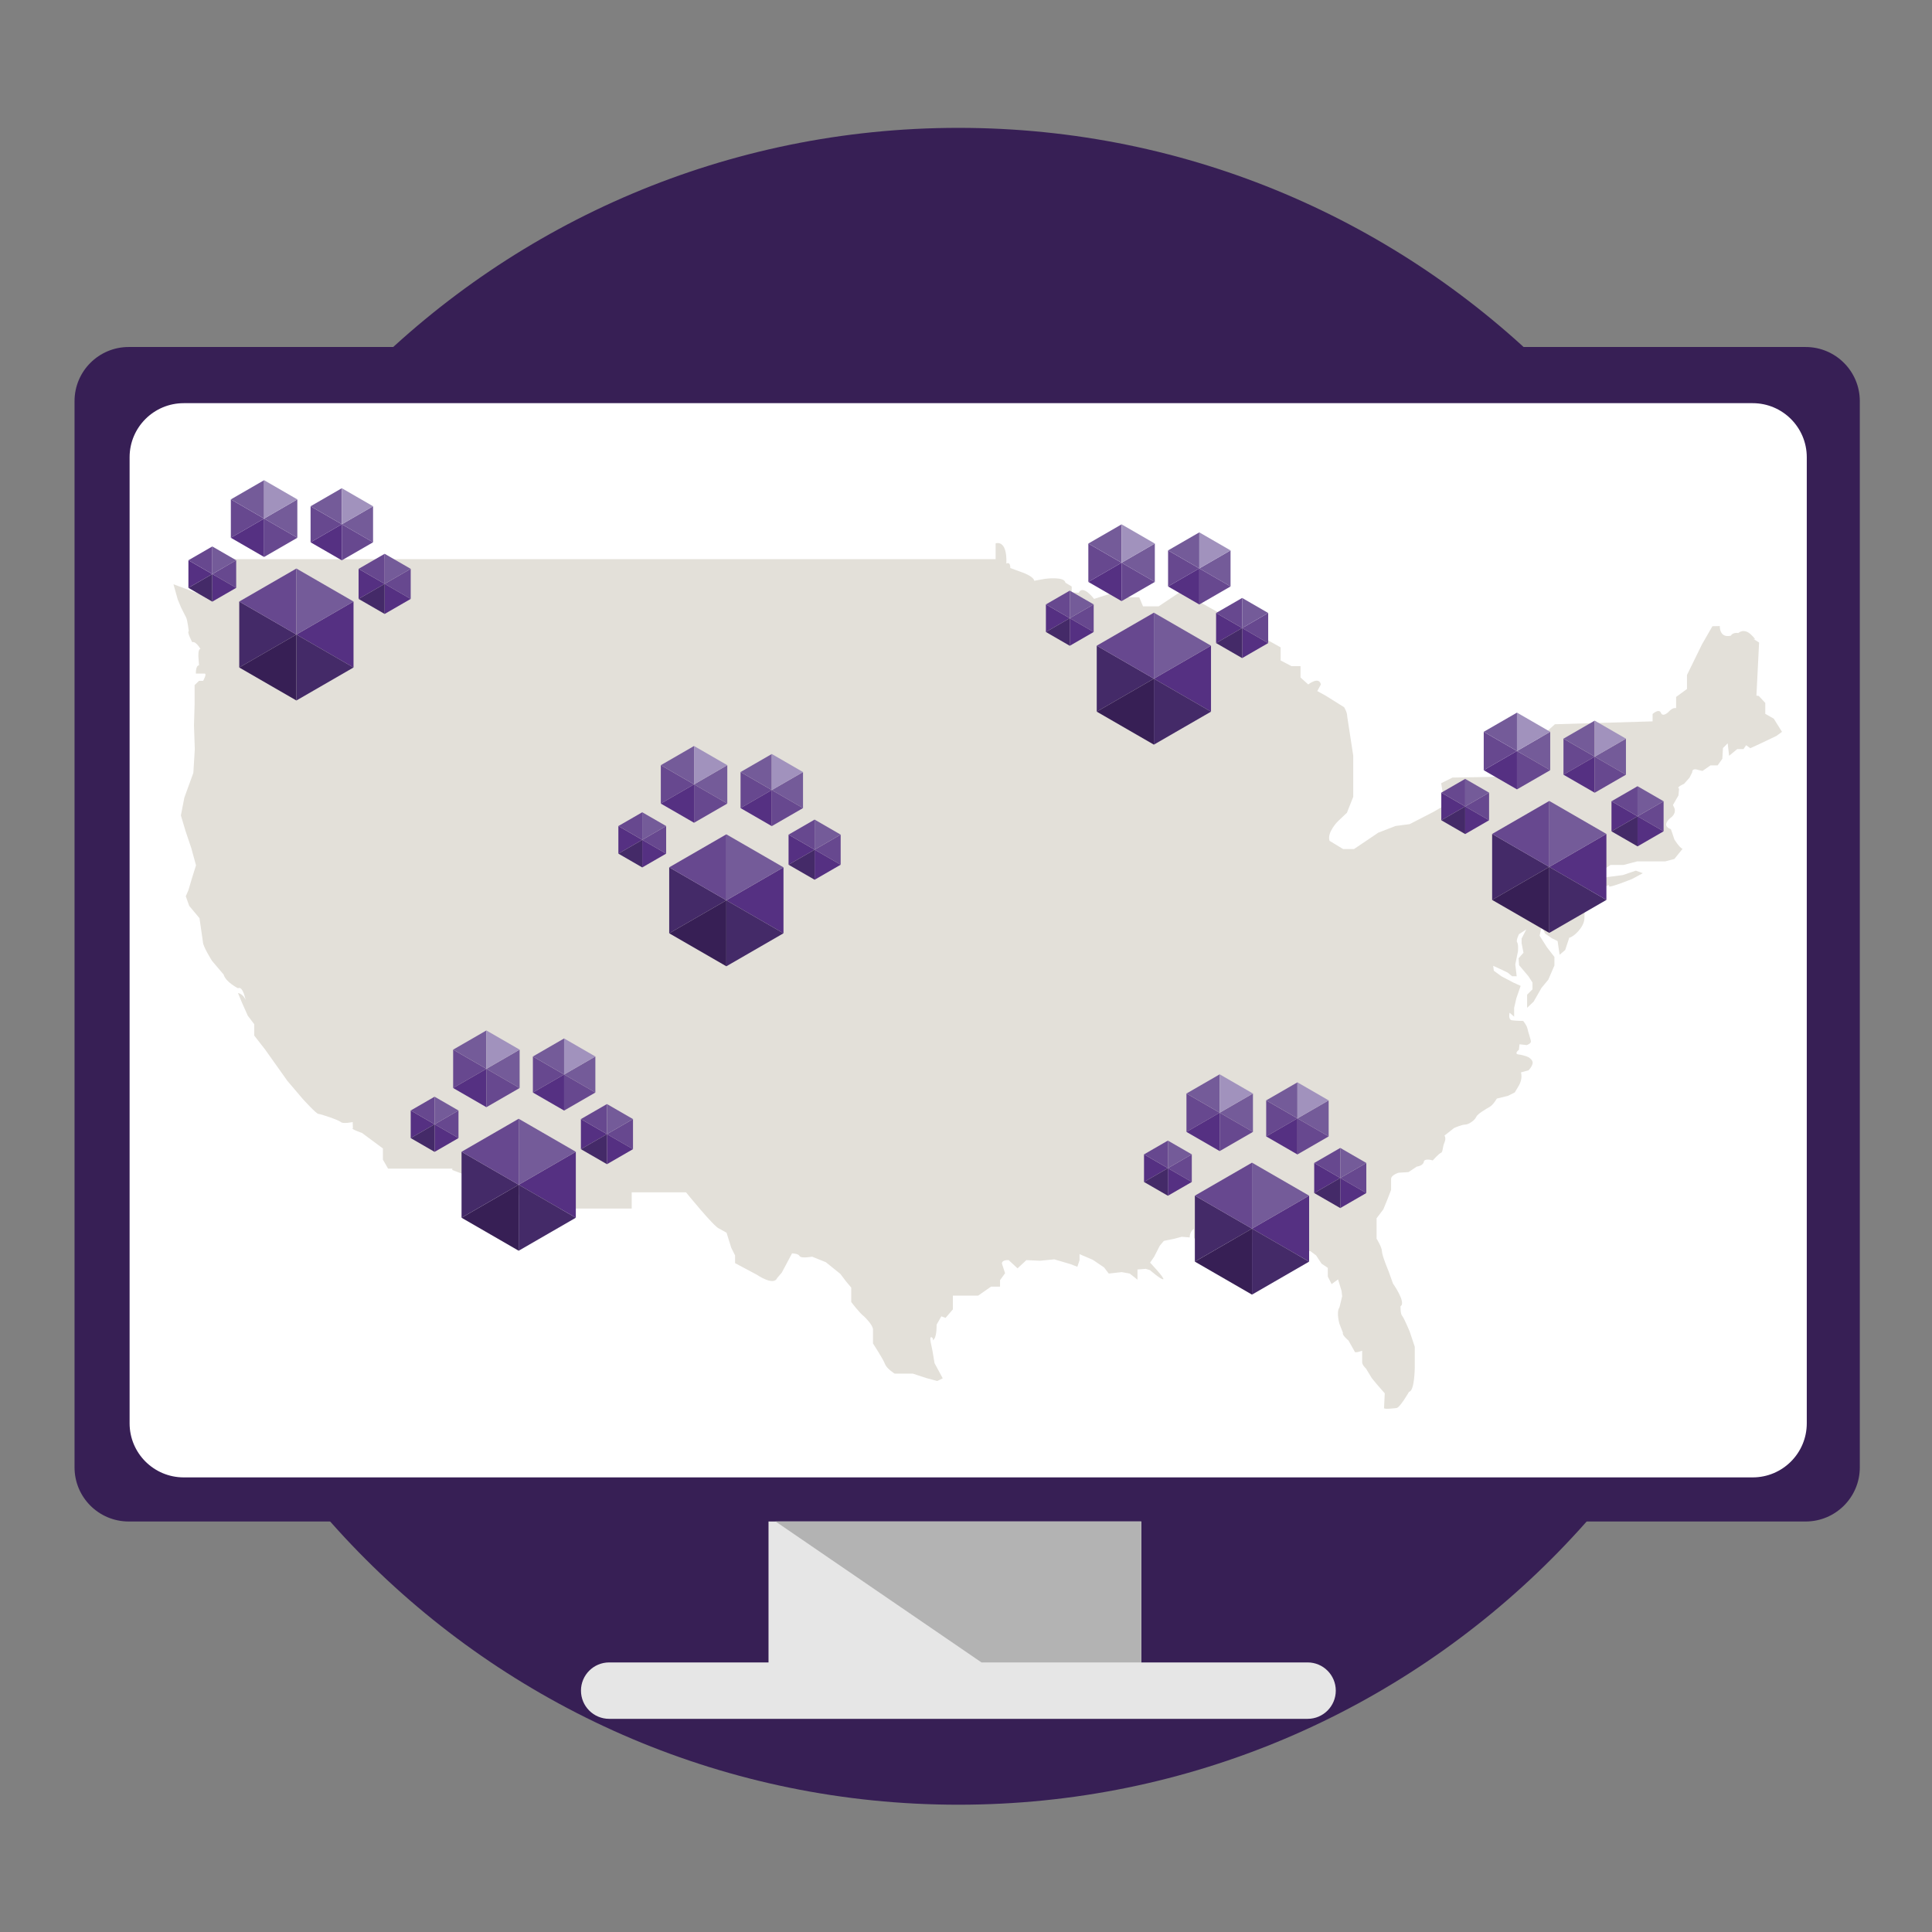 <?xml version="1.0" encoding="utf-8"?>
<!-- Generator: Adobe Illustrator 16.0.0, SVG Export Plug-In . SVG Version: 6.00 Build 0)  -->
<!DOCTYPE svg PUBLIC "-//W3C//DTD SVG 1.1//EN" "http://www.w3.org/Graphics/SVG/1.1/DTD/svg11.dtd">
<svg version="1.1" id="Layer_1" xmlns="http://www.w3.org/2000/svg" xmlns:xlink="http://www.w3.org/1999/xlink" x="0px" y="0px"
	 width="500px" height="500px" viewBox="0 0 500 500" enable-background="new 0 0 500 500" xml:space="preserve">
<rect x="0" y="0" width="500" height="500" fill="#808080" stroke="none"/>
<path fill="#371F55" d="M465.014,250.069c0,119.848-97.143,216.99-216.976,216.99c-119.837,0-216.98-97.143-216.98-216.99
	c0-119.828,97.143-216.98,216.98-216.98C367.871,33.089,465.014,130.242,465.014,250.069z"/>
<g>
	<rect x="198.892" y="385.671" fill="#E6E6E6" width="96.458" height="49.431"/>
	<path fill="#E6E6E6" d="M150.355,437.53c0,4.032,3.268,7.305,7.295,7.305h180.761c4.027,0,7.29-3.272,7.29-7.305
		c0-4.022-3.263-7.295-7.29-7.295H157.65C153.624,430.235,150.355,433.508,150.355,437.53
		C150.355,437.53,150.355,433.508,150.355,437.53z"/>
	<path fill="#371F55" d="M19.291,379.76c0,7.734,6.271,14,14.01,14h434.005c7.725,0,14.011-6.266,14.011-14V103.81
		c0-7.735-6.286-14.005-14.011-14.005H33.301c-7.74,0-14.01,6.271-14.01,14.005V379.76z"/>
	<path fill="#FFFFFF" d="M33.541,368.348c0,7.739,6.276,14,14.006,14h406.045c7.729,0,14-6.261,14-14V118.335
		c0-7.729-6.271-13.995-14-13.995H47.547c-7.73,0-14.006,6.266-14.006,13.995V368.348z"/>
	<polygon fill="#B3B3B3" points="200.721,393.76 254.009,430.235 295.351,430.235 295.351,393.76 	"/>
</g>
<path fill="#E3E0D9" d="M361.97,303.497c0,0-1.959,0.575-1.959,1.629c0,1.064,0,2.823,0,2.823l-0.979,2.533l-1.023,2.493
	l-1.754,2.323v5.267c0,0,1.389,2.204,1.389,3.268c0,1.069,1.714,5.146,1.714,5.146l1.14,3.193c0,0,3.518,4.981,1.958,5.876
	c0,0-0.069,1.963,0.42,2.493c0.484,0.524,1.959,4.087,1.959,4.087l1.304,3.917v5.432c0,0-0.045,6.046-1.474,6.211
	c0,0-2.408,4.207-3.263,4.207c0,0-3.229,0.444-3.229,0c0-1.879,0,0.324,0,0.324l0.2-4.122l-2.038-2.338l-1.305-1.584l-1.514-2.493
	c0,0-0.984-0.895-0.984-1.594c0-0.694,0-3.019,0-3.019s-1.948,0.734-1.948,0.2l-1.604-2.853c0,0-1.749-1.435-1.424-1.969
	l-0.899-2.318c0,0-0.904-3.028,0-4.298l0.694-2.857l-0.16-1.39l-0.898-2.973l-1.674,1.214l-0.984-1.953v-2.254l-1.629-1.099
	l-1.395-2.119l-1.429-1.069l-1.06-0.159l-0.779,0.404l-5.017,2.004l-1.889,0.814c0,0-1.914-1.095-1.914-1.555
	c0-0.439-3.877-3.467-3.877-3.467l-3.022-1.43c0,0-0.895-0.895-1.229,0c-0.365,0.899-5.142-1.589-5.677,0.37l-1.633,0.16
	c0,0-4.117,0.779-4.117-0.939c0-1.709,0-2.004,0-2.004s-1.069,0.614-1.069,2.214l-2.084-0.165l-1.954,0.524l-2.658,0.535
	l-1.059,1.269l-1.435,2.818l-1.063,1.549c0,0,3.922,4.122,3.387,4.287c-0.524,0.17-3.387-2.328-3.387-2.328l-1.1-0.36l-2.164,0.165
	v2.648l-2.003-1.589l-2.084-0.375l-3.348,0.375l-1.219-1.594l-2.908-1.964l-3.433-1.469v1.583l-0.569,1.685l-1.789-0.689
	l-4.177-1.229l-3.673,0.359l-3.548-0.159l-2.288,2.128l-2.294-2.128c0,0-1.748-0.16-1.748,0.899l0.814,2.488l-1.305,1.799v1.679
	h-2.333l-3.343,2.328h-1.719h-1.269h-1.269h-2.273v2.288v1.26l-1.889,2.203l-1.095-0.404l-1.229,2.168c0,0,0.08,2.773-0.615,3.673
	c-0.694,0.904,0.04-0.04-0.649-0.405c-0.694-0.369-0.165,1.759-0.165,1.759l0.365,1.749l0.534,3.183l2.119,3.923l-1.424,0.694
	l-2.858-0.774l-3.473-1.14h-4.697c0,0-2.049-1.273-2.499-2.488c-0.439-1.233-3.098-5.316-3.098-5.316s0-2.368,0-3.592
	c0-1.225-2.293-3.388-2.293-3.388c-1.219-0.899-3.343-3.758-3.343-3.758v-3.718l-1.429-1.719l-1.389-1.833l-3.758-3.028
	l-3.547-1.424c0,0-2.868,0.529-3.233-0.165c-0.37-0.689-1.963-0.689-1.963-0.689l-2.653,4.981l-1.219,1.429
	c-0.904,2.114-5.271-0.904-5.271-0.904l-5.596-2.982v-1.994l-0.984-1.969l-1.224-3.912l-1.918-1.069
	c-1.265-0.364-8.574-9.384-8.574-9.384h-14.051v4.203h-20.66l-4.742-2.084l-21.03-7.885v-0.364h-16.619l-1.344-2.329v-2.897
	l-5.406-4.008c0,0-3.093-1.063-2.358-1.224l-0.05-1.594c0,0-2.523,0.534-3.053,0c-0.54-0.525-5.312-2.119-5.841-2.119
	c-0.535,0-4.083-3.922-4.083-3.922l-3.927-4.617l-5.796-8.164l-2.778-3.558v-2.938l-1.674-2.208l-1.509-3.388l-1.024-2.483
	c0,0,1.274,0.155,1.964,1.784c0,0-0.689-3.708-1.964-3.019c0,0-3.188-1.589-3.717-3.547l-3.018-3.558c0,0-2.333-3.718-2.333-4.822
	l-0.895-6.206l-2.658-3.183l-0.89-2.493l0.689-1.594l0.895-3.027l1.06-3.388l-1.219-4.447l-1.474-4.372l-1.219-4.082l0.895-4.612
	l2.329-6.411l0.375-6.136l-0.21-6.126l0.16-5.511v-4.932l1.145-1.109h1.059c0,0,1.069-1.879,0.37-1.879h-2.243
	c0,0-0.085-2.124,0.814-2.124l-0.155-2.124c0,0-0.175-2.124,0.524-2.124c0,0-1.224-2.124-2.128-1.753c0,0-1.434-2.658-0.895-2.868
	c0,0-0.33-2.848-0.694-3.542l-1.269-2.494l-0.89-2.128l-1.109-3.957l6.58,2.448l5.347-1.424c0,0-2.329-4.012,0-4.012
	c0,0,2.653,0.25-0.29-3.508h201.137v-4.087c0,0,3.032-1.18,2.777,5.236c0,0,1.024-0.695,1.024,1.144l2.979,1.094
	c0,0,2.987,0.989,3.228,2.208l2.693-0.495c0,0,5.106-0.725,5.351,0.979l1.634,0.994v1.504l1.839,0.125c0,0,0.735-2.378,3.963,1.584
	l5.187-1.669l0.989,1.264h5.506l0.979,2.328h4.042l5.761-3.842l25.808,14.46v3.388l2.818,1.474h2.328v2.938l1.999,1.799
	c0,0,2.777-2.208,3.272,0l-0.935,1.714l2.238,1.224l4.697,2.943c0,0,0.819,1.224,0.819,2.453l1.554,10.093v6.241v4.402l-1.634,4.132
	l-2.328,2.203c0,0-2.903,2.868-2.169,5.062l3.513,2.129h2.818l6.295-4.247l4.447-1.719l3.678-0.49l6.165-3.178l2.938-1.719
	l-0.975-5.681l2.938-1.464l13.805-0.25l2.934-4.692l9.764-8.859l25.282-0.745v-1.914c0,0,1.669-1.509,2.158-0.29
	c0.5,1.225,1.964-0.245,1.964-0.245s1.02-1.224,1.964-0.974v-2.898l2.813-2.053v-3.627l3.883-7.925l2.698-4.697l1.913-0.04
	c0,0-0.165,3.183,2.863,2.488c0,0,0.364-0.894,1.959-0.699c0,0,1.429-1.424,3.388,0.54c1.958,1.964,0,0.694,0,0.694l1.958,1.229
	l-0.694,13.84c0,0-0.439-0.205,0.619,0l1.675,1.793v2.818l2.203,1.269l2.123,3.393l-1.424,1.059l-4.462,2.124l-2.318,1.064
	l-1.074-0.779l-0.689,1.014h-1.634l-2.084,1.724l-0.369-3.228l-1.22,1.224l-0.164,2.783l-1.22,1.704h-1.839l-2.083,1.439
	l-1.229-0.29c0,0-1.429-0.575-1.429,0.654l-0.694,1.389l-1.425,1.594c0,0-2.128,0.894-1.273,1.224l-0.16,1.759l-1.429,2.488
	l0.364,0.774c0,0,0.689,1.344-1.054,2.613c0,0-2.494,1.959,0.154,2.863c0,0,0.699,1.958,0.899,2.648c0,0,1.225,2.043,2.118,2.454
	l-2.118,2.613l-2.328,0.614h-3.468h-3.792l-3.598,0.939h-3.353l-1.839,1.264l-2.079,1.839c0,0,1.424,0.899,3.023,0.04l4.077-0.529
	l3.388-1.145l1.804,0.655l-2.698,1.469c0,0-6.041,2.443-6.041,1.918c0-0.535,0-0.325,0-0.325s-5.641,2.288-6.695,1.389
	c0,0-1.639,1.229,0.325,1.594c0,0,0.159,1.344,0,5.666c-0.085,2.338-2.858,4.827-3.923,4.987l-1.059,3.192l-1.435,1.219
	l-0.529-3.547l-1.425-0.694l-1.798-1.229l-0.905-1.794l-0.529,2.329l1.919,3.018l1.919,2.488v2.203l-1.59,3.688l-1.753,2.113
	l-2.039,3.563l-1.684,1.59v-3.393l1.389-1.39v-1.754l-1.054-1.634l-1.064-1.264l-1.35-1.594L393.008,248l1.265-1.429l-0.484-2.494
	v-1.184l1.219-2.363l-1.874,1.219c0,0-0.854,1.589-0.494,2.124c0.369,0.525,0.21,2.323,0.21,2.323l-0.694,3.393l0.359,3.063h-1.18
	l-1.144-0.939l-1.424-0.694l-2.334-1.064l0.17,1.265l1.954,1.434l3.022,1.594l1.964,0.895l-1.109,3.193l-0.574,2.488v2.288
	l-1.175-1.024c0,0-0.454,1.799,0.6,1.959c1.074,0.164,2.908,0.164,2.908,0.164s0.899,1.06,1.104,1.964
	c0.165,0.895,0.899,2.858,0.899,3.388c0,0.53-1.064,0.904-1.064,0.904l-1.879-0.21l-0.159,1.425c0,0-1.435,1.063,0,1.229
	c1.424,0.17,2.488,0.7,2.488,0.7s1.224,0.694,1.059,1.583c-0.16,0.905-1.059,1.805-1.059,1.805l-1.959,0.529
	c0,0,0.524,1.589-0.529,3.393c-1.064,1.794-1.064,1.794-1.064,1.794l-1.799,0.899l-2.849,0.694c0,0-0.909,1.584-1.809,2.124
	c-0.899,0.529-3.183,1.803-3.548,2.652c-0.374,0.895-1.963,1.959-2.857,1.959c-0.904,0-2.858,0.895-2.858,0.895l-2.493,1.959
	c0,0,0.529,0.539,0,1.809c-0.534,1.219-0.369,2.482-0.899,2.647c-0.524,0.165-2.128,1.964-2.128,1.964s-2.124-0.694-2.318,0.365
	c-0.176,1.063-1.805,1.224-1.805,1.224l-2.158,1.435L361.97,303.497z"/>
<g>
	<polygon fill="#553082" points="91.491,172.748 91.491,155.674 76.707,164.213 	"/>
	<polygon fill="#442A68" points="61.917,155.674 61.917,172.748 76.707,164.213 	"/>
	<polygon fill="#67488F" points="76.707,147.135 61.917,155.674 76.707,164.213 	"/>
	<polygon fill="#442A68" points="76.707,181.287 91.491,172.748 76.707,164.213 	"/>
	<polygon fill="#371F55" points="61.917,172.748 76.707,181.287 76.707,164.213 	"/>
	<polygon fill="#745B99" points="76.707,164.213 91.491,155.674 76.707,147.135 	"/>
	<polygon fill="#67488F" points="61.127,152.132 61.127,144.992 54.941,148.564 	"/>
	<polygon fill="#553082" points="48.761,144.992 48.761,152.132 54.941,148.564 	"/>
	<polygon fill="#67488F" points="54.941,141.424 48.761,144.992 54.941,148.564 	"/>
	<polygon fill="#553082" points="54.941,155.704 61.127,152.132 54.941,148.564 	"/>
	<polygon fill="#442A68" points="48.761,152.132 54.941,155.704 54.941,148.564 	"/>
	<polygon fill="#745B99" points="54.941,148.564 61.127,144.992 54.941,141.424 	"/>
	<polygon fill="#745B99" points="76.951,139.176 76.951,129.243 68.347,134.209 	"/>
	<polygon fill="#67488F" points="59.743,129.243 59.743,139.176 68.347,134.209 	"/>
	<polygon fill="#745B99" points="68.347,124.276 59.743,129.243 68.347,134.209 	"/>
	<polygon fill="#67488F" points="68.347,144.143 76.951,139.176 68.347,134.209 	"/>
	<polygon fill="#553082" points="59.743,139.176 68.347,144.143 68.347,134.209 	"/>
	<polygon fill="#A192BD" points="68.347,134.209 76.951,129.243 68.347,124.276 	"/>
	<polygon fill="#745B99" points="96.548,140.345 96.548,131.017 88.463,135.678 	"/>
	<polygon fill="#67488F" points="80.379,131.017 80.379,140.345 88.463,135.678 	"/>
	<polygon fill="#745B99" points="88.463,126.35 80.379,131.017 88.463,135.678 	"/>
	<polygon fill="#67488F" points="88.463,145.012 96.548,140.345 88.463,135.678 	"/>
	<polygon fill="#553082" points="80.379,140.345 88.463,145.012 88.463,135.678 	"/>
	<polygon fill="#A192BD" points="88.463,135.678 96.548,131.017 88.463,126.35 	"/>
	<polygon fill="#67488F" points="106.291,155 106.291,147.215 99.551,151.107 	"/>
	<polygon fill="#553082" points="92.806,147.215 92.806,155 99.551,151.107 	"/>
	<polygon fill="#67488F" points="99.551,143.323 92.806,147.215 99.551,151.107 	"/>
	<polygon fill="#553082" points="99.551,158.892 106.291,155 99.551,151.107 	"/>
	<polygon fill="#442A68" points="92.806,155 99.551,158.892 99.551,151.107 	"/>
	<polygon fill="#745B99" points="99.551,151.107 106.291,147.215 99.551,143.323 	"/>
</g>
<g>
	<polygon fill="#553082" points="202.765,241.535 202.765,224.462 187.979,233.001 	"/>
	<polygon fill="#442A68" points="173.19,224.462 173.19,241.535 187.979,233.001 	"/>
	<polygon fill="#67488F" points="187.979,215.923 173.19,224.462 187.979,233.001 	"/>
	<polygon fill="#442A68" points="187.979,250.074 202.765,241.535 187.979,233.001 	"/>
	<polygon fill="#371F55" points="173.19,241.535 187.979,250.074 187.979,233.001 	"/>
	<polygon fill="#745B99" points="187.979,233.001 202.765,224.462 187.979,215.923 	"/>
	<polygon fill="#67488F" points="172.4,220.919 172.4,213.779 166.215,217.352 	"/>
	<polygon fill="#553082" points="160.034,213.779 160.034,220.919 166.215,217.352 	"/>
	<polygon fill="#67488F" points="166.215,210.212 160.034,213.779 166.215,217.352 	"/>
	<polygon fill="#553082" points="166.215,224.492 172.4,220.919 166.215,217.352 	"/>
	<polygon fill="#442A68" points="160.034,220.919 166.215,224.492 166.215,217.352 	"/>
	<polygon fill="#745B99" points="166.215,217.352 172.4,213.779 166.215,210.212 	"/>
	<polygon fill="#745B99" points="188.225,207.963 188.225,198.03 179.621,202.997 	"/>
	<polygon fill="#67488F" points="171.017,198.03 171.017,207.963 179.621,202.997 	"/>
	<polygon fill="#745B99" points="179.621,193.063 171.017,198.03 179.621,202.997 	"/>
	<polygon fill="#67488F" points="179.621,212.93 188.225,207.963 179.621,202.997 	"/>
	<polygon fill="#553082" points="171.017,207.963 179.621,212.93 179.621,202.997 	"/>
	<polygon fill="#A192BD" points="179.621,202.997 188.225,198.03 179.621,193.063 	"/>
	<polygon fill="#745B99" points="207.821,209.132 207.821,199.804 199.736,204.466 	"/>
	<polygon fill="#67488F" points="191.652,199.804 191.652,209.132 199.736,204.466 	"/>
	<polygon fill="#745B99" points="199.736,195.137 191.652,199.804 199.736,204.466 	"/>
	<polygon fill="#67488F" points="199.736,213.799 207.821,209.132 199.736,204.466 	"/>
	<polygon fill="#553082" points="191.652,209.132 199.736,213.799 199.736,204.466 	"/>
	<polygon fill="#A192BD" points="199.736,204.466 207.821,199.804 199.736,195.137 	"/>
	<polygon fill="#67488F" points="217.564,223.787 217.564,216.003 210.824,219.895 	"/>
	<polygon fill="#553082" points="204.079,216.003 204.079,223.787 210.824,219.895 	"/>
	<polygon fill="#67488F" points="210.824,212.11 204.079,216.003 210.824,219.895 	"/>
	<polygon fill="#553082" points="210.824,227.68 217.564,223.787 210.824,219.895 	"/>
	<polygon fill="#442A68" points="204.079,223.787 210.824,227.68 210.824,219.895 	"/>
	<polygon fill="#745B99" points="210.824,219.895 217.564,216.003 210.824,212.11 	"/>
</g>
<g>
	<polygon fill="#553082" points="313.408,184.175 313.408,167.102 298.623,175.641 	"/>
	<polygon fill="#442A68" points="283.834,167.102 283.834,184.175 298.623,175.641 	"/>
	<polygon fill="#67488F" points="298.623,158.563 283.834,167.102 298.623,175.641 	"/>
	<polygon fill="#442A68" points="298.623,192.714 313.408,184.175 298.623,175.641 	"/>
	<polygon fill="#371F55" points="283.834,184.175 298.623,192.714 298.623,175.641 	"/>
	<polygon fill="#745B99" points="298.623,175.641 313.408,167.102 298.623,158.563 	"/>
	<polygon fill="#67488F" points="283.044,163.559 283.044,156.419 276.858,159.991 	"/>
	<polygon fill="#553082" points="270.678,156.419 270.678,163.559 276.858,159.991 	"/>
	<polygon fill="#67488F" points="276.858,152.852 270.678,156.419 276.858,159.991 	"/>
	<polygon fill="#553082" points="276.858,167.131 283.044,163.559 276.858,159.991 	"/>
	<polygon fill="#442A68" points="270.678,163.559 276.858,167.131 276.858,159.991 	"/>
	<polygon fill="#745B99" points="276.858,159.991 283.044,156.419 276.858,152.852 	"/>
	<polygon fill="#745B99" points="298.868,150.603 298.868,140.67 290.264,145.636 	"/>
	<polygon fill="#67488F" points="281.66,140.67 281.66,150.603 290.264,145.636 	"/>
	<polygon fill="#745B99" points="290.264,135.703 281.66,140.67 290.264,145.636 	"/>
	<polygon fill="#67488F" points="290.264,155.569 298.868,150.603 290.264,145.636 	"/>
	<polygon fill="#553082" points="281.66,150.603 290.264,155.569 290.264,145.636 	"/>
	<polygon fill="#A192BD" points="290.264,145.636 298.868,140.67 290.264,135.703 	"/>
	<polygon fill="#745B99" points="318.465,151.772 318.465,142.443 310.381,147.105 	"/>
	<polygon fill="#67488F" points="302.296,142.443 302.296,151.772 310.381,147.105 	"/>
	<polygon fill="#745B99" points="310.381,137.776 302.296,142.443 310.381,147.105 	"/>
	<polygon fill="#67488F" points="310.381,156.439 318.465,151.772 310.381,147.105 	"/>
	<polygon fill="#553082" points="302.296,151.772 310.381,156.439 310.381,147.105 	"/>
	<polygon fill="#A192BD" points="310.381,147.105 318.465,142.443 310.381,137.776 	"/>
	<polygon fill="#67488F" points="328.208,166.427 328.208,158.643 321.468,162.535 	"/>
	<polygon fill="#553082" points="314.723,158.643 314.723,166.427 321.468,162.535 	"/>
	<polygon fill="#67488F" points="321.468,154.75 314.723,158.643 321.468,162.535 	"/>
	<polygon fill="#553082" points="321.468,170.319 328.208,166.427 321.468,162.535 	"/>
	<polygon fill="#442A68" points="314.723,166.427 321.468,170.319 321.468,162.535 	"/>
	<polygon fill="#745B99" points="321.468,162.535 328.208,158.643 321.468,154.75 	"/>
</g>
<g>
	<polygon fill="#553082" points="415.737,232.896 415.737,215.823 400.953,224.362 	"/>
	<polygon fill="#442A68" points="386.163,215.823 386.163,232.896 400.953,224.362 	"/>
	<polygon fill="#67488F" points="400.953,207.284 386.163,215.823 400.953,224.362 	"/>
	<polygon fill="#442A68" points="400.953,241.435 415.737,232.896 400.953,224.362 	"/>
	<polygon fill="#371F55" points="386.163,232.896 400.953,241.435 400.953,224.362 	"/>
	<polygon fill="#745B99" points="400.953,224.362 415.737,215.823 400.953,207.284 	"/>
	<polygon fill="#67488F" points="385.374,212.28 385.374,205.14 379.188,208.713 	"/>
	<polygon fill="#553082" points="373.007,205.14 373.007,212.28 379.188,208.713 	"/>
	<polygon fill="#67488F" points="379.188,201.573 373.007,205.14 379.188,208.713 	"/>
	<polygon fill="#553082" points="379.188,215.853 385.374,212.28 379.188,208.713 	"/>
	<polygon fill="#442A68" points="373.007,212.28 379.188,215.853 379.188,208.713 	"/>
	<polygon fill="#745B99" points="379.188,208.713 385.374,205.14 379.188,201.573 	"/>
	<polygon fill="#745B99" points="401.197,199.324 401.197,189.391 392.594,194.357 	"/>
	<polygon fill="#67488F" points="383.989,189.391 383.989,199.324 392.594,194.357 	"/>
	<polygon fill="#745B99" points="392.594,184.424 383.989,189.391 392.594,194.357 	"/>
	<polygon fill="#67488F" points="392.594,204.291 401.197,199.324 392.594,194.357 	"/>
	<polygon fill="#553082" points="383.989,199.324 392.594,204.291 392.594,194.357 	"/>
	<polygon fill="#A192BD" points="392.594,194.357 401.197,189.391 392.594,184.424 	"/>
	<polygon fill="#745B99" points="420.794,200.493 420.794,191.165 412.71,195.827 	"/>
	<polygon fill="#67488F" points="404.625,191.165 404.625,200.493 412.71,195.827 	"/>
	<polygon fill="#745B99" points="412.71,186.498 404.625,191.165 412.71,195.827 	"/>
	<polygon fill="#67488F" points="412.71,205.16 420.794,200.493 412.71,195.827 	"/>
	<polygon fill="#553082" points="404.625,200.493 412.71,205.16 412.71,195.827 	"/>
	<polygon fill="#A192BD" points="412.71,195.827 420.794,191.165 412.71,186.498 	"/>
	<polygon fill="#67488F" points="430.537,215.148 430.537,207.364 423.797,211.256 	"/>
	<polygon fill="#553082" points="417.052,207.364 417.052,215.148 423.797,211.256 	"/>
	<polygon fill="#67488F" points="423.797,203.471 417.052,207.364 423.797,211.256 	"/>
	<polygon fill="#553082" points="423.797,219.041 430.537,215.148 423.797,211.256 	"/>
	<polygon fill="#442A68" points="417.052,215.148 423.797,219.041 423.797,211.256 	"/>
	<polygon fill="#745B99" points="423.797,211.256 430.537,207.364 423.797,203.471 	"/>
</g>
<g>
	<polygon fill="#553082" points="338.801,326.507 338.801,309.434 324.016,317.973 	"/>
	<polygon fill="#442A68" points="309.227,309.434 309.227,326.507 324.016,317.973 	"/>
	<polygon fill="#67488F" points="324.016,300.895 309.227,309.434 324.016,317.973 	"/>
	<polygon fill="#442A68" points="324.016,335.046 338.801,326.507 324.016,317.973 	"/>
	<polygon fill="#371F55" points="309.227,326.507 324.016,335.046 324.016,317.973 	"/>
	<polygon fill="#745B99" points="324.016,317.973 338.801,309.434 324.016,300.895 	"/>
	<polygon fill="#67488F" points="308.437,305.891 308.437,298.751 302.251,302.323 	"/>
	<polygon fill="#553082" points="296.07,298.751 296.07,305.891 302.251,302.323 	"/>
	<polygon fill="#67488F" points="302.251,295.184 296.07,298.751 302.251,302.323 	"/>
	<polygon fill="#553082" points="302.251,309.463 308.437,305.891 302.251,302.323 	"/>
	<polygon fill="#442A68" points="296.07,305.891 302.251,309.463 302.251,302.323 	"/>
	<polygon fill="#745B99" points="302.251,302.323 308.437,298.751 302.251,295.184 	"/>
	<polygon fill="#745B99" points="324.261,292.935 324.261,283.002 315.656,287.968 	"/>
	<polygon fill="#67488F" points="307.053,283.002 307.053,292.935 315.656,287.968 	"/>
	<polygon fill="#745B99" points="315.656,278.035 307.053,283.002 315.656,287.968 	"/>
	<polygon fill="#67488F" points="315.656,297.901 324.261,292.935 315.656,287.968 	"/>
	<polygon fill="#553082" points="307.053,292.935 315.656,297.901 315.656,287.968 	"/>
	<polygon fill="#A192BD" points="315.656,287.968 324.261,283.002 315.656,278.035 	"/>
	<polygon fill="#745B99" points="343.857,294.104 343.857,284.775 335.772,289.438 	"/>
	<polygon fill="#67488F" points="327.688,284.775 327.688,294.104 335.772,289.438 	"/>
	<polygon fill="#745B99" points="335.772,280.108 327.688,284.775 335.772,289.438 	"/>
	<polygon fill="#67488F" points="335.772,298.771 343.857,294.104 335.772,289.438 	"/>
	<polygon fill="#553082" points="327.688,294.104 335.772,298.771 335.772,289.438 	"/>
	<polygon fill="#A192BD" points="335.772,289.438 343.857,284.775 335.772,280.108 	"/>
	<polygon fill="#67488F" points="353.601,308.759 353.601,300.975 346.86,304.866 	"/>
	<polygon fill="#553082" points="340.115,300.975 340.115,308.759 346.86,304.866 	"/>
	<polygon fill="#67488F" points="346.86,297.082 340.115,300.975 346.86,304.866 	"/>
	<polygon fill="#553082" points="346.86,312.651 353.601,308.759 346.86,304.866 	"/>
	<polygon fill="#442A68" points="340.115,308.759 346.86,312.651 346.86,304.866 	"/>
	<polygon fill="#745B99" points="346.86,304.866 353.601,300.975 346.86,297.082 	"/>
</g>
<g>
	<polygon fill="#553082" points="149.021,315.149 149.021,298.076 134.237,306.615 	"/>
	<polygon fill="#442A68" points="119.447,298.076 119.447,315.149 134.237,306.615 	"/>
	<polygon fill="#67488F" points="134.237,289.537 119.447,298.076 134.237,306.615 	"/>
	<polygon fill="#442A68" points="134.237,323.688 149.021,315.149 134.237,306.615 	"/>
	<polygon fill="#371F55" points="119.447,315.149 134.237,323.688 134.237,306.615 	"/>
	<polygon fill="#745B99" points="134.237,306.615 149.021,298.076 134.237,289.537 	"/>
	<polygon fill="#67488F" points="118.658,294.533 118.658,287.394 112.472,290.966 	"/>
	<polygon fill="#553082" points="106.291,287.394 106.291,294.533 112.472,290.966 	"/>
	<polygon fill="#67488F" points="112.472,283.826 106.291,287.394 112.472,290.966 	"/>
	<polygon fill="#553082" points="112.472,298.106 118.658,294.533 112.472,290.966 	"/>
	<polygon fill="#442A68" points="106.291,294.533 112.472,298.106 112.472,290.966 	"/>
	<polygon fill="#745B99" points="112.472,290.966 118.658,287.394 112.472,283.826 	"/>
	<polygon fill="#745B99" points="134.481,281.577 134.481,271.645 125.877,276.611 	"/>
	<polygon fill="#67488F" points="117.273,271.645 117.273,281.577 125.877,276.611 	"/>
	<polygon fill="#745B99" points="125.877,266.678 117.273,271.645 125.877,276.611 	"/>
	<polygon fill="#67488F" points="125.877,286.544 134.481,281.577 125.877,276.611 	"/>
	<polygon fill="#553082" points="117.273,281.577 125.877,286.544 125.877,276.611 	"/>
	<polygon fill="#A192BD" points="125.877,276.611 134.481,271.645 125.877,266.678 	"/>
	<polygon fill="#745B99" points="154.078,282.747 154.078,273.418 145.994,278.08 	"/>
	<polygon fill="#67488F" points="137.909,273.418 137.909,282.747 145.994,278.08 	"/>
	<polygon fill="#745B99" points="145.994,268.751 137.909,273.418 145.994,278.08 	"/>
	<polygon fill="#67488F" points="145.994,287.413 154.078,282.747 145.994,278.08 	"/>
	<polygon fill="#553082" points="137.909,282.747 145.994,287.413 145.994,278.08 	"/>
	<polygon fill="#A192BD" points="145.994,278.08 154.078,273.418 145.994,268.751 	"/>
	<polygon fill="#67488F" points="163.821,297.401 163.821,289.617 157.081,293.51 	"/>
	<polygon fill="#553082" points="150.336,289.617 150.336,297.401 157.081,293.51 	"/>
	<polygon fill="#67488F" points="157.081,285.725 150.336,289.617 157.081,293.51 	"/>
	<polygon fill="#553082" points="157.081,301.294 163.821,297.401 157.081,293.51 	"/>
	<polygon fill="#442A68" points="150.336,297.401 157.081,301.294 157.081,293.51 	"/>
	<polygon fill="#745B99" points="157.081,293.51 163.821,289.617 157.081,285.725 	"/>
</g>
</svg>

